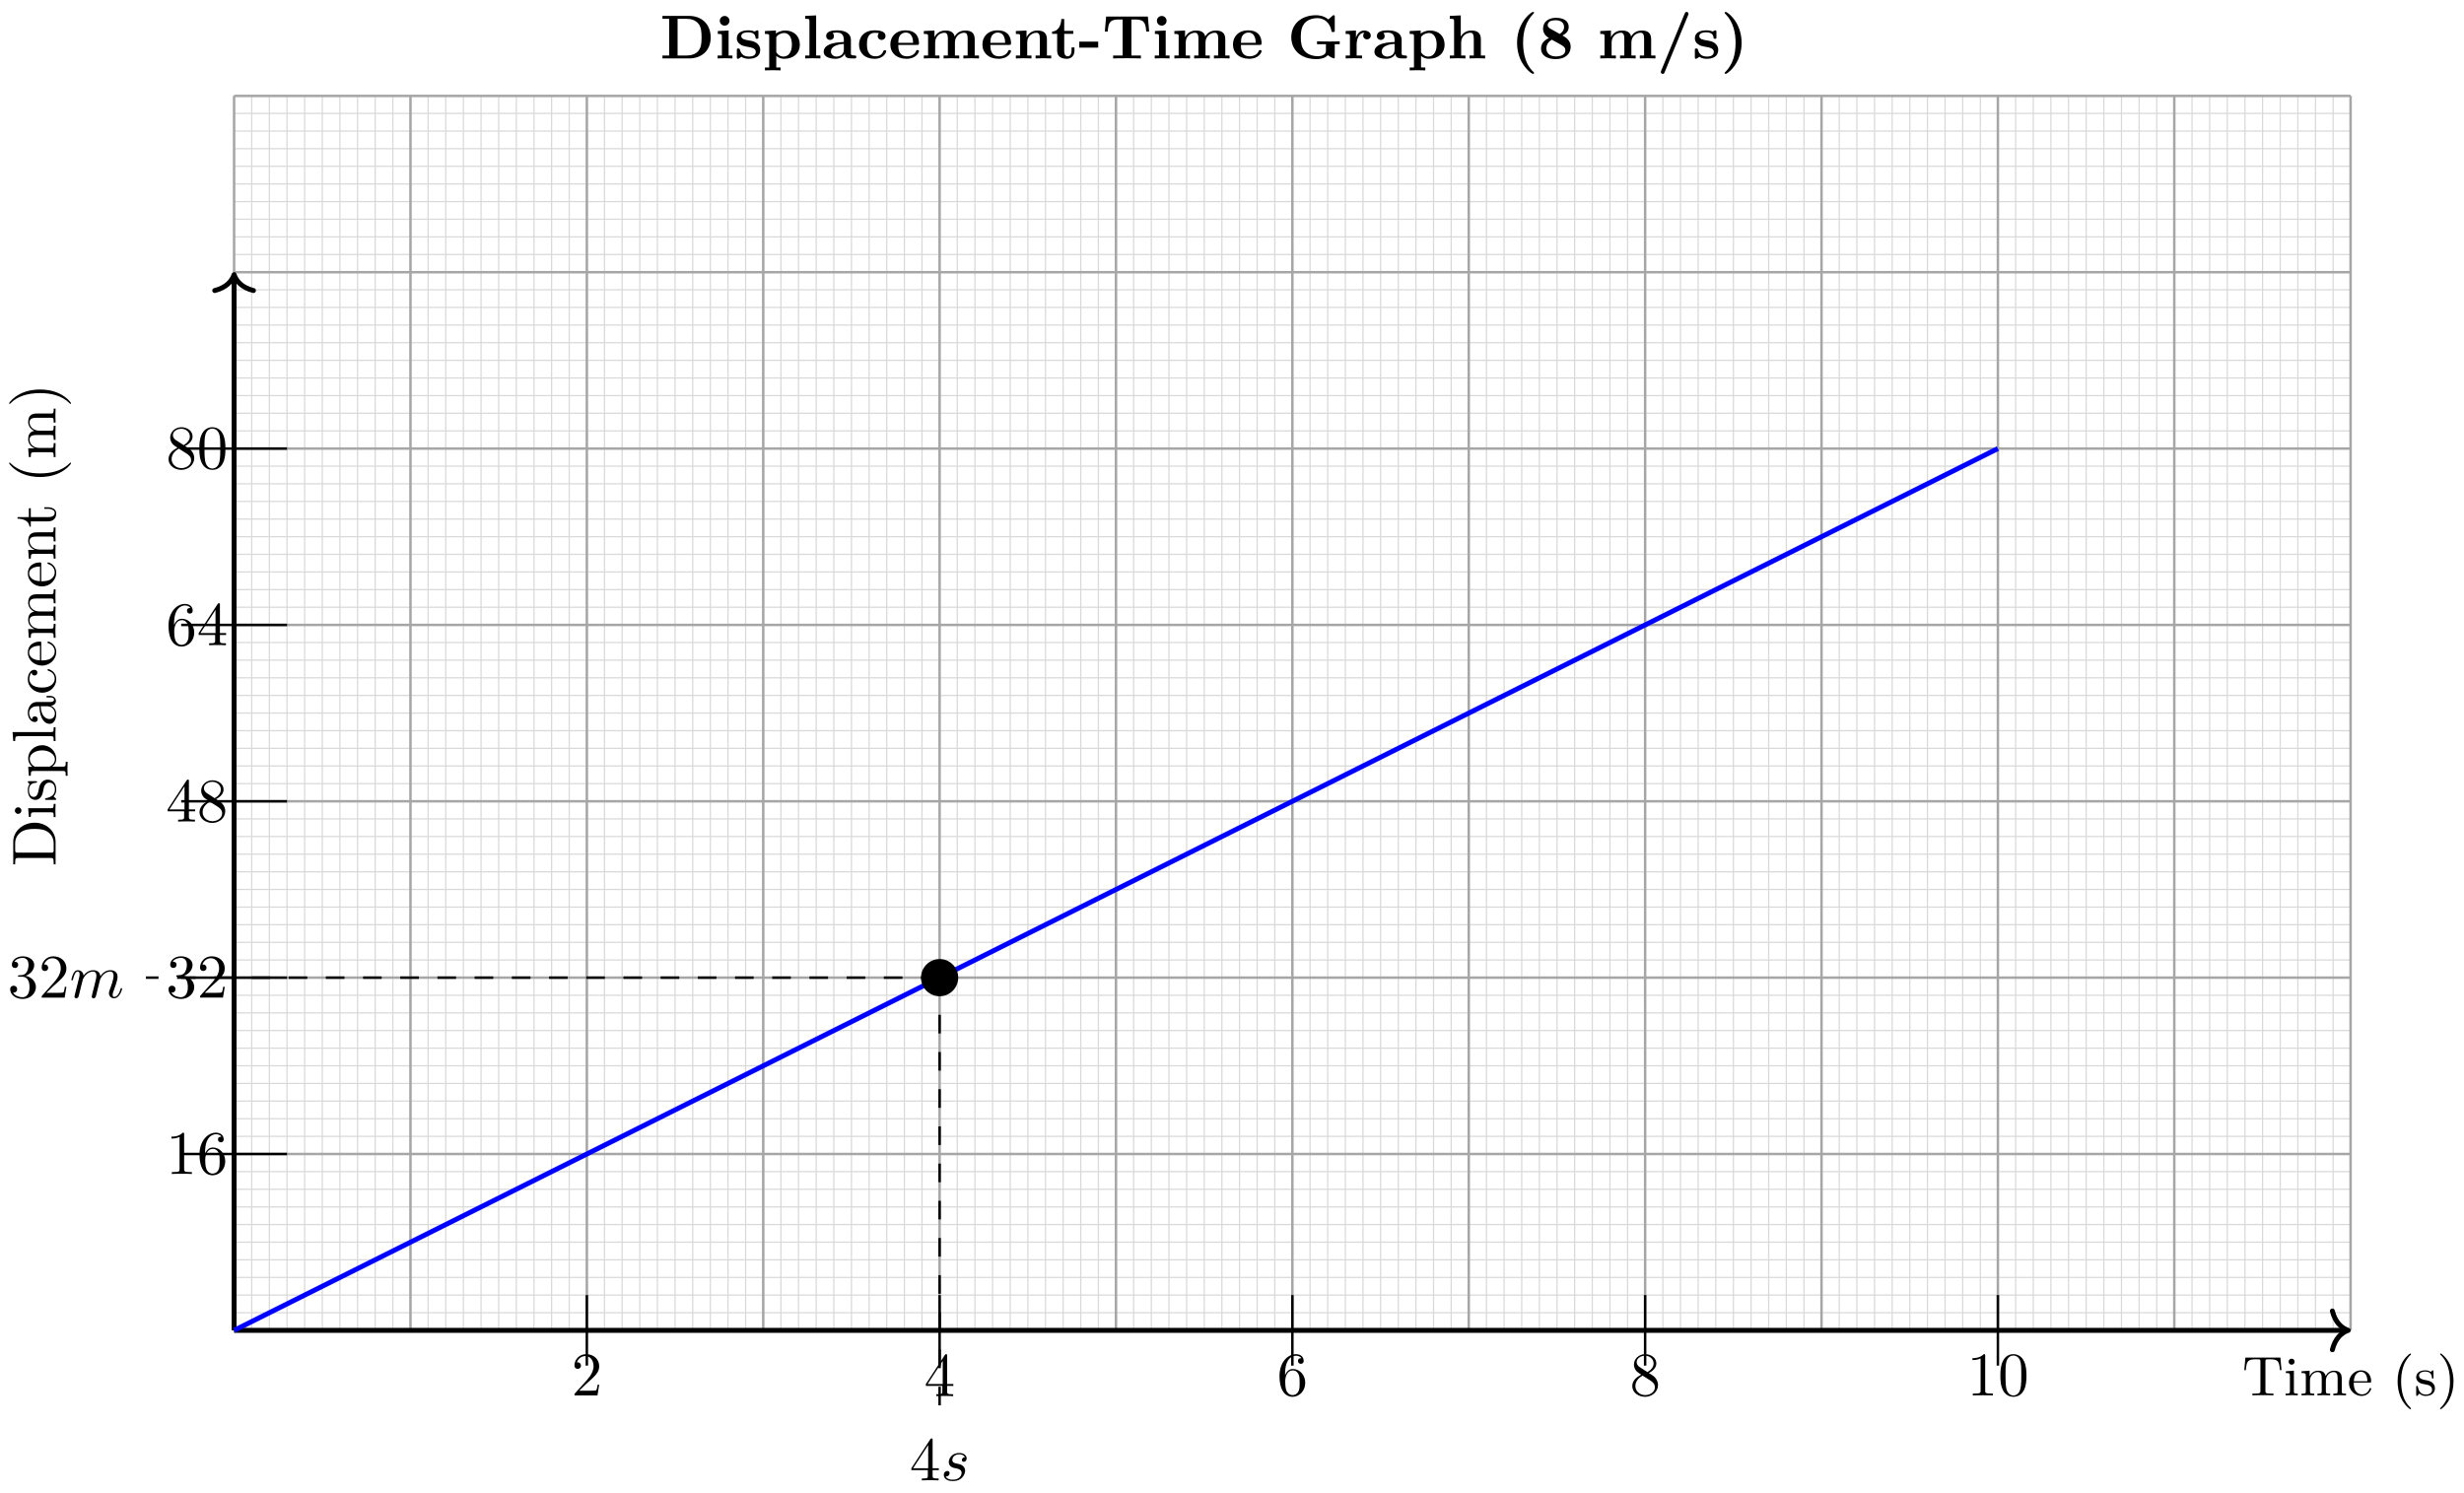 <svg xmlns="http://www.w3.org/2000/svg" xmlns:xlink="http://www.w3.org/1999/xlink" xmlns:inkscape="http://www.inkscape.org/namespaces/inkscape" version="1.1" width="396" height="240" viewBox="0 0 396 240">
<defs>
<path id="font_1_104" d="M.704 .452 .684 .677H.057L.037 .452H.065C.079 .617 .099 .646 .249 .646 .268 .646 .297 .646 .307 .644 .325 .64 .326 .63 .326 .605V.08C.326 .046 .326 .031 .221 .031H.182V0C.218 .003 .328 .003 .371 .003 .414 .003 .524 .003 .56 0V.031H.521C.416 .031 .416 .046 .416 .08V.605C.416 .631 .417 .64 .437 .644 .447 .646 .474 .646 .492 .646 .642 .646 .662 .617 .676 .452H.704Z"/>
<path id="font_1_66" d="M.253 0V.031C.188 .031 .184 .036 .184 .075V.442L.04 .431V.4C.104 .4 .113 .394 .113 .345V.077C.113 .031 .102 .031 .036 .031V0C.081 .002 .102 .003 .146 .003 .162 .003 .204 .003 .253 0M.197 .603C.197 .633 .173 .657 .143 .657 .113 .657 .089 .633 .089 .603 .089 .573 .113 .549 .143 .549 .173 .549 .197 .573 .197 .603Z"/>
<path id="font_1_75" d="M.833 0V.031C.782 .031 .757 .031 .756 .062V.254C.756 .341 .756 .369 .723 .406 .702 .43 .662 .442 .616 .442 .544 .442 .495 .4 .467 .347 .455 .406 .415 .442 .331 .442 .251 .442 .202 .39 .181 .344H.18V.442L.035 .431V.4C.103 .4 .112 .393 .112 .344V.077C.112 .031 .101 .031 .035 .031V0C.082 .002 .101 .003 .149 .003 .197 .003 .21 .002 .263 0V.031C.197 .031 .186 .031 .186 .077V.259C.186 .367 .264 .417 .324 .417 .379 .417 .397 .378 .397 .308V.077C.397 .031 .386 .031 .32 .031V0C.367 .002 .386 .003 .434 .003 .482 .003 .495 .002 .548 0V.031C.482 .031 .471 .031 .471 .077V.259C.471 .367 .549 .417 .609 .417 .664 .417 .682 .378 .682 .308V.077C.682 .031 .671 .031 .605 .031V0C.652 .002 .671 .003 .719 .003 .767 .003 .78 .002 .833 0Z"/>
<path id="font_1_50" d="M.427 .119C.427 .126 .422 .132 .413 .132 .403 .132 .4 .125 .399 .121 .365 .019 .276 .017 .261 .017 .213 .017 .172 .044 .149 .078 .116 .127 .115 .187 .115 .229H.4C.422 .229 .427 .229 .427 .25 .427 .353 .371 .448 .243 .448 .123 .448 .029 .344 .029 .22 .029 .089 .134-.011 .256-.011 .378-.011 .427 .096 .427 .119M.359 .253H.116C.125 .407 .215 .423 .243 .423 .298 .423 .358 .381 .359 .253Z"/>
<path id="font_1_85" d="M.341-.238C.341-.233 .338-.23 .332-.223 .203-.105 .164 .075 .164 .25 .164 .405 .194 .593 .335 .727 .339 .731 .341 .734 .341 .739 .341 .746 .336 .75 .329 .75 .317 .75 .227 .678 .173 .569 .125 .473 .101 .37 .101 .251 .101 .179 .11 .065 .165-.053 .224-.176 .317-.249 .329-.249 .336-.249 .341-.245 .341-.238Z"/>
<path id="font_1_98" d="M.37 .128C.37 .173 .35 .2 .328 .223 .294 .256 .258 .263 .184 .277 .158 .282 .085 .295 .085 .352 .085 .384 .108 .426 .199 .426 .307 .426 .314 .343 .316 .318 .317 .306 .317 .3 .33 .3 .344 .3 .344 .307 .344 .326V.422C.344 .439 .344 .448 .332 .448 .327 .448 .325 .448 .312 .436 .31 .434 .301 .425 .295 .42 .264 .442 .233 .448 .199 .448 .067 .448 .034 .375 .034 .324 .034 .292 .048 .266 .071 .244 .105 .213 .143 .206 .194 .197 .245 .187 .262 .184 .284 .167 .294 .159 .319 .14 .319 .102 .319 .014 .218 .014 .204 .014 .102 .014 .076 .099 .064 .153 .061 .163 .06 .169 .048 .169 .034 .169 .034 .161 .034 .143V.015C.034-.002 .034-.011 .046-.011 .052-.011 .053-.01 .071 .009 .075 .015 .086 .028 .091 .033 .133-.008 .179-.011 .204-.011 .327-.011 .37 .061 .37 .128Z"/>
<path id="font_1_86" d="M.298 .251C.298 .333 .286 .443 .234 .554 .175 .677 .082 .75 .07 .75 .06 .75 .058 .742 .058 .739 .058 .734 .06 .731 .067 .724 .125 .672 .235 .536 .235 .251 .235 .108 .209-.091 .064-.226 .062-.229 .058-.233 .058-.238 .058-.241 .06-.249 .07-.249 .082-.249 .172-.177 .226-.068 .274 .028 .298 .131 .298 .251Z"/>
<path id="font_2_107" d="M.449 .174H.424C.419 .144 .412 .1 .402 .085 .395 .077 .329 .077 .307 .077H.127L.233 .18C.389 .318 .449 .372 .449 .472 .449 .586 .359 .666 .237 .666 .124 .666 .05 .574 .05 .485 .05 .429 .1 .429 .103 .429 .12 .429 .155 .441 .155 .482 .155 .508 .137 .534 .102 .534 .094 .534 .092 .534 .089 .533 .112 .598 .166 .635 .224 .635 .315 .635 .358 .554 .358 .472 .358 .392 .308 .313 .253 .251L.061 .037C.05 .026 .05 .024 .05 0H.421L.449 .174Z"/>
<path id="font_2_57" d="M.471 .165V.196H.371V.651C.371 .671 .371 .677 .355 .677 .346 .677 .343 .677 .335 .665L.028 .196V.165H.294V.078C.294 .042 .292 .031 .218 .031H.197V0C.238 .003 .29 .003 .332 .003 .374 .003 .427 .003 .468 0V.031H.447C.373 .031 .371 .042 .371 .078V.165H.471M.3 .196H.056L.3 .569V.196Z"/>
<path id="font_2_101" d="M.457 .204C.457 .331 .368 .427 .257 .427 .189 .427 .152 .376 .132 .328V.352C.132 .605 .256 .641 .307 .641 .331 .641 .373 .635 .395 .601 .38 .601 .34 .601 .34 .556 .34 .525 .364 .51 .386 .51 .402 .51 .432 .519 .432 .558 .432 .618 .388 .666 .305 .666 .177 .666 .042 .537 .042 .316 .042 .049 .158-.022 .251-.022 .362-.022 .457 .072 .457 .204M.367 .205C.367 .157 .367 .107 .35 .071 .32 .011 .274 .006 .251 .006 .188 .006 .158 .066 .152 .081 .134 .128 .134 .208 .134 .226 .134 .304 .166 .404 .256 .404 .272 .404 .318 .404 .349 .342 .367 .305 .367 .254 .367 .205Z"/>
<path id="font_2_51" d="M.457 .168C.457 .204 .446 .249 .408 .291 .389 .312 .373 .322 .309 .362 .381 .399 .43 .451 .43 .517 .43 .609 .341 .666 .25 .666 .15 .666 .069 .592 .069 .499 .069 .481 .071 .436 .113 .389 .124 .377 .161 .352 .186 .335 .128 .306 .042 .25 .042 .151 .042 .045 .144-.022 .249-.022 .362-.022 .457 .061 .457 .168M.386 .517C.386 .46 .347 .412 .287 .377L.163 .457C.117 .487 .113 .521 .113 .538 .113 .599 .178 .641 .249 .641 .322 .641 .386 .589 .386 .517M.407 .132C.407 .058 .332 .006 .25 .006 .164 .006 .092 .068 .092 .151 .092 .209 .124 .273 .209 .32L.332 .242C.36 .223 .407 .193 .407 .132Z"/>
<path id="font_2_82" d="M.419 0V.031H.387C.297 .031 .294 .042 .294 .079V.64C.294 .664 .294 .666 .271 .666 .209 .602 .121 .602 .089 .602V.571C.109 .571 .168 .571 .22 .597V.079C.22 .043 .217 .031 .127 .031H.095V0C.13 .003 .217 .003 .257 .003 .297 .003 .384 .003 .419 0Z"/>
<path id="font_2_121" d="M.46 .32C.46 .4 .455 .48 .42 .554 .374 .65 .292 .666 .25 .666 .19 .666 .117 .64 .076 .547 .044 .478 .039 .4 .039 .32 .039 .245 .043 .155 .084 .079 .127-.002 .2-.022 .249-.022 .303-.022 .379-.001 .423 .094 .455 .163 .46 .241 .46 .32M.377 .332C.377 .257 .377 .189 .366 .125 .351 .03 .294-0 .249-0 .21-0 .151 .025 .133 .121 .122 .181 .122 .273 .122 .332 .122 .396 .122 .462 .13 .516 .149 .635 .224 .644 .249 .644 .282 .644 .348 .626 .367 .527 .377 .471 .377 .395 .377 .332Z"/>
<path id="font_2_106" d="M.457 .17C.457 .253 .394 .331 .29 .352 .372 .379 .43 .449 .43 .528 .43 .61 .342 .666 .246 .666 .145 .666 .069 .606 .069 .53 .069 .497 .091 .478 .12 .478 .151 .478 .171 .5 .171 .529 .171 .579 .124 .579 .109 .579 .14 .628 .206 .641 .242 .641 .283 .641 .338 .619 .338 .529 .338 .517 .336 .459 .31 .415 .28 .367 .246 .364 .221 .363 .213 .362 .189 .36 .182 .36 .174 .359 .167 .358 .167 .348 .167 .337 .174 .337 .191 .337H.235C.317 .337 .354 .269 .354 .17 .354 .034 .285 .006 .241 .006 .198 .006 .123 .022 .088 .081 .123 .076 .154 .098 .154 .136 .154 .172 .127 .192 .098 .192 .074 .192 .042 .178 .042 .134 .042 .043 .135-.022 .244-.022 .366-.022 .457 .068 .457 .17Z"/>
<path id="font_2_46" d="M.707 .336C.707 .526 .572 .683 .401 .683H.035V.652H.059C.136 .652 .138 .641 .138 .605V.078C.138 .042 .136 .031 .059 .031H.035V0H.401C.569 0 .707 .148 .707 .336M.607 .336C.607 .225 .588 .165 .552 .116 .532 .089 .475 .031 .374 .031H.273C.226 .031 .224 .038 .224 .071V.612C.224 .645 .226 .652 .273 .652H.373C.435 .652 .504 .63 .555 .559 .598 .5 .607 .414 .607 .336Z"/>
<path id="font_2_66" d="M.247 0V.031C.181 .031 .177 .036 .177 .075V.442L.037 .431V.4C.102 .4 .111 .394 .111 .345V.076C.111 .031 .1 .031 .033 .031V0L.143 .003C.178 .003 .213 .001 .247 0M.192 .604C.192 .631 .169 .657 .139 .657 .105 .657 .085 .629 .085 .604 .085 .577 .108 .551 .138 .551 .172 .551 .192 .579 .192 .604Z"/>
<path id="font_2_98" d="M.36 .128C.36 .181 .33 .211 .318 .223 .285 .255 .246 .263 .204 .271 .148 .282 .081 .295 .081 .353 .081 .388 .107 .429 .193 .429 .303 .429 .308 .339 .31 .308 .311 .299 .322 .299 .322 .299 .335 .299 .335 .304 .335 .323V.424C.335 .441 .335 .448 .324 .448 .319 .448 .317 .448 .304 .436 .301 .432 .291 .423 .287 .42 .249 .448 .208 .448 .193 .448 .071 .448 .033 .381 .033 .325 .033 .29 .049 .262 .076 .24 .108 .214 .136 .208 .208 .194 .23 .19 .312 .174 .312 .102 .312 .051 .277 .011 .199 .011 .115 .011 .079 .068 .06 .153 .057 .166 .056 .17 .046 .17 .033 .17 .033 .163 .033 .145V.013C.033-.004 .033-.011 .044-.011 .049-.011 .05-.01 .069 .009 .071 .011 .071 .013 .089 .032 .133-.01 .178-.011 .199-.011 .314-.011 .36 .056 .36 .128V.128Z"/>
<path id="font_2_84" d="M.521 .216C.521 .343 .424 .442 .312 .442 .234 .442 .192 .398 .172 .376V.442L.028 .431V.4C.099 .4 .106 .394 .106 .35V-.118C.106-.163 .095-.163 .028-.163V-.194L.14-.191 .253-.194V-.163C.186-.163 .175-.163 .175-.118V.05 .059C.18 .043 .222-.011 .298-.011 .417-.011 .521 .087 .521 .216V.216M.438 .216C.438 .095 .368 .011 .294 .011 .254 .011 .216 .031 .189 .072 .175 .093 .175 .094 .175 .114V.337C.204 .388 .253 .417 .304 .417 .377 .417 .438 .329 .438 .216V.216Z"/>
<path id="font_2_72" d="M.255 0V.031C.188 .031 .177 .031 .177 .076V.694L.033 .683V.652C.103 .652 .111 .645 .111 .596V.076C.111 .031 .1 .031 .033 .031V0L.144 .003 .255 0Z"/>
<path id="font_2_28" d="M.483 .089V.145H.458V.089C.458 .031 .433 .025 .422 .025 .389 .025 .385 .07 .385 .075V.275C.385 .317 .385 .356 .349 .393 .31 .432 .26 .448 .212 .448 .13 .448 .061 .401 .061 .335 .061 .305 .081 .288 .107 .288 .135 .288 .153 .308 .153 .334 .153 .346 .148 .379 .102 .38 .129 .415 .178 .426 .21 .426 .259 .426 .316 .387 .316 .298V.261C.265 .258 .195 .255 .132 .225 .057 .191 .032 .139 .032 .095 .032 .014 .129-.011 .192-.011 .258-.011 .304 .029 .323 .076 .327 .036 .354-.006 .401-.006 .422-.006 .483 .008 .483 .089M.316 .14C.316 .045 .244 .011 .199 .011 .15 .011 .109 .046 .109 .096 .109 .151 .151 .234 .316 .24V.14Z"/>
<path id="font_2_43" d="M.415 .119C.415 .129 .405 .129 .402 .129 .393 .129 .391 .125 .389 .119 .36 .026 .295 .014 .258 .014 .205 .014 .117 .057 .117 .218 .117 .381 .199 .423 .252 .423 .261 .423 .324 .422 .359 .386 .318 .383 .312 .353 .312 .34 .312 .314 .33 .294 .358 .294 .384 .294 .404 .311 .404 .341 .404 .409 .328 .448 .251 .448 .126 .448 .034 .34 .034 .216 .034 .088 .133-.011 .249-.011 .383-.011 .415 .109 .415 .119Z"/>
<path id="font_2_50" d="M.415 .119C.415 .129 .407 .131 .402 .131 .393 .131 .391 .125 .389 .117 .354 .014 .264 .014 .254 .014 .204 .014 .164 .044 .141 .081 .111 .129 .111 .195 .111 .231H.39C.412 .231 .415 .231 .415 .252 .415 .351 .361 .448 .236 .448 .12 .448 .028 .345 .028 .22 .028 .086 .133-.011 .248-.011 .37-.011 .415 .1 .415 .119M.349 .252H.112C.118 .401 .202 .426 .236 .426 .339 .426 .349 .291 .349 .252Z"/>
<path id="font_2_75" d="M.813 0V.031C.761 .031 .736 .031 .735 .061V.252C.735 .338 .735 .369 .704 .405 .69 .422 .657 .442 .599 .442 .515 .442 .471 .382 .454 .344 .44 .431 .366 .442 .321 .442 .248 .442 .201 .399 .173 .337V.442L.032 .431V.4C.102 .4 .11 .393 .11 .344V.076C.11 .031 .099 .031 .032 .031V0L.145 .003 .257 0V.031C.19 .031 .179 .031 .179 .076V.26C.179 .364 .25 .42 .314 .42 .377 .42 .388 .366 .388 .309V.076C.388 .031 .377 .031 .31 .031V0L.423 .003 .535 0V.031C.468 .031 .457 .031 .457 .076V.26C.457 .364 .528 .42 .592 .42 .655 .42 .666 .366 .666 .309V.076C.666 .031 .655 .031 .588 .031V0L.701 .003 .813 0Z"/>
<path id="font_2_77" d="M.535 0V.031C.483 .031 .458 .031 .457 .061V.252C.457 .338 .457 .369 .426 .405 .412 .422 .379 .442 .321 .442 .248 .442 .201 .399 .173 .337V.442L.032 .431V.4C.102 .4 .11 .393 .11 .344V.076C.11 .031 .099 .031 .032 .031V0L.145 .003 .257 0V.031C.19 .031 .179 .031 .179 .076V.26C.179 .364 .25 .42 .314 .42 .377 .42 .388 .366 .388 .309V.076C.388 .031 .377 .031 .31 .031V0L.423 .003 .535 0Z"/>
<path id="font_2_105" d="M.332 .124V.181H.307V.126C.307 .052 .277 .014 .24 .014 .173 .014 .173 .105 .173 .122V.4H.316V.431H.173V.614H.148C.147 .532 .117 .426 .019 .422V.4H.104V.124C.104 .001 .197-.011 .233-.011 .304-.011 .332 .06 .332 .124V.124Z"/>
<path id="font_2_85" d="M.331-.24C.331-.237 .331-.235 .314-.218 .189-.092 .157 .097 .157 .25 .157 .424 .195 .598 .318 .723 .331 .735 .331 .737 .331 .74 .331 .747 .327 .75 .321 .75 .311 .75 .221 .682 .162 .555 .111 .445 .099 .334 .099 .25 .099 .172 .11 .051 .165-.062 .225-.185 .311-.25 .321-.25 .327-.25 .331-.247 .331-.24Z"/>
<path id="font_2_86" d="M.289 .25C.289 .328 .278 .449 .223 .562 .163 .685 .077 .75 .067 .75 .061 .75 .057 .746 .057 .74 .057 .737 .057 .735 .076 .717 .174 .618 .231 .459 .231 .25 .231 .079 .194-.097 .07-.223 .057-.235 .057-.237 .057-.24 .057-.246 .061-.25 .067-.25 .077-.25 .167-.182 .226-.055 .277 .055 .289 .166 .289 .25Z"/>
<path id="font_3_46" d="M.817 .337C.817 .557 .667 .686 .469 .686H.039V.639H.147V.047H.039V0H.47C.667 0 .817 .123 .817 .337M.67 .338C.67 .229 .658 .176 .626 .131 .578 .063 .49 .047 .429 .047H.283V.639H.429C.495 .639 .578 .62 .627 .55 .662 .499 .67 .431 .67 .338Z"/>
<path id="font_3_66" d="M.286 0V.047H.224V.45L.05 .442V.395C.109 .395 .116 .395 .116 .356V.047H.047V0L.169 .003 .286 0M.238 .607C.238 .65 .203 .685 .16 .685 .117 .685 .082 .65 .082 .607 .082 .564 .117 .529 .16 .529 .203 .529 .238 .564 .238 .607Z"/>
<path id="font_3_98" d="M.415 .14C.415 .183 .395 .218 .36 .246 .321 .275 .289 .281 .211 .294 .174 .301 .109 .312 .109 .359 .109 .421 .202 .421 .221 .421 .296 .421 .334 .392 .339 .337 .34 .322 .341 .317 .362 .317 .386 .317 .386 .322 .386 .345V.425C.386 .444 .386 .453 .368 .453 .364 .453 .362 .453 .323 .434 .297 .447 .262 .453 .222 .453 .192 .453 .038 .453 .038 .322 .038 .282 .058 .255 .078 .238 .118 .203 .156 .197 .233 .183 .269 .177 .344 .164 .344 .105 .344 .03 .252 .03 .23 .03 .124 .03 .098 .103 .086 .146 .081 .16 .076 .16 .062 .16 .038 .16 .038 .154 .038 .131V.022C.038 .003 .038-.006 .056-.006 .063-.006 .065-.006 .086 .009L.112 .026C.158-.006 .21-.006 .23-.006 .261-.006 .415-.006 .415 .14V.14Z"/>
<path id="font_3_84" d="M.6 .223C.6 .356 .509 .45 .365 .45 .29 .45 .237 .419 .214 .401V.45L.037 .442V.395C.099 .395 .106 .395 .106 .357V-.146H.037V-.193L.163-.19 .289-.193V-.146H.22V.039C.263 .004 .307-.006 .348-.006 .498-.006 .6 .084 .6 .223V.223M.472 .223C.472 .082 .402 .03 .337 .03 .323 .03 .276 .03 .231 .084 .22 .097 .22 .098 .22 .117V.329C.22 .348 .221 .349 .235 .363 .275 .404 .327 .41 .349 .41 .416 .41 .472 .349 .472 .223V.223Z"/>
<path id="font_3_72" d="M.293 0V.047H.224V.694L.047 .686V.639C.109 .639 .116 .639 .116 .6V.047H.047V0L.17 .003 .293 0Z"/>
<path id="font_3_28" d="M.553 .024C.553 .047 .54 .047 .527 .047 .466 .048 .466 .061 .466 .084V.299C.466 .388 .395 .453 .246 .453 .189 .453 .067 .449 .067 .361 .067 .317 .102 .298 .129 .298 .16 .298 .192 .319 .192 .361 .192 .391 .173 .408 .17 .41 .198 .416 .23 .417 .242 .417 .317 .417 .352 .375 .352 .299V.265C.281 .262 .027 .253 .027 .108 .027 .012 .151-.006 .22-.006 .3-.006 .347 .035 .369 .077 .369 .046 .369 0 .473 0H.521C.541 0 .553 0 .553 .024M.352 .139C.352 .043 .26 .03 .235 .03 .184 .03 .144 .065 .144 .109 .144 .217 .302 .231 .352 .234V.139Z"/>
<path id="font_3_43" d="M.478 .117C.478 .131 .464 .131 .454 .131 .436 .131 .435 .129 .43 .116 .404 .053 .356 .034 .305 .034 .166 .034 .166 .181 .166 .227 .166 .283 .166 .413 .295 .413 .33 .413 .347 .41 .36 .407 .342 .391 .34 .37 .34 .361 .34 .317 .375 .298 .402 .298 .433 .298 .465 .319 .465 .361 .465 .447 .349 .453 .291 .453 .112 .453 .038 .338 .038 .222 .038 .089 .132-.006 .286-.006 .448-.006 .478 .11 .478 .117Z"/>
<path id="font_3_50" d="M.494 .117C.494 .135 .475 .135 .47 .135 .453 .135 .451 .13 .445 .114 .424 .066 .367 .034 .302 .034 .161 .034 .16 .167 .16 .218H.462C.484 .218 .494 .218 .494 .245 .494 .276 .488 .349 .438 .399 .401 .435 .348 .453 .279 .453 .119 .453 .032 .35 .032 .225 .032 .091 .132-.006 .293-.006 .451-.006 .494 .1 .494 .117M.399 .251H.16C.162 .29 .163 .332 .184 .365 .21 .405 .25 .417 .279 .417 .396 .417 .398 .286 .399 .251Z"/>
<path id="font_3_75" d="M.935 0V.047H.866V.306C.866 .409 .815 .45 .712 .45 .621 .45 .569 .4 .543 .354 .523 .447 .431 .45 .393 .45 .306 .45 .249 .405 .217 .342V.45L.045 .442V.395C.107 .395 .114 .395 .114 .356V.047H.045V0L.171 .003 .297 0V.047H.228V.256C.228 .365 .315 .414 .377 .414 .411 .414 .433 .394 .433 .317V.047H.364V0L.49 .003 .616 0V.047H.547V.256C.547 .365 .634 .414 .696 .414 .73 .414 .752 .394 .752 .317V.047H.683V0L.809 .003 .935 0Z"/>
<path id="font_3_77" d="M.615 0V.047H.546V.306C.546 .411 .492 .45 .392 .45 .296 .45 .243 .393 .217 .342V.45L.045 .442V.395C.107 .395 .114 .395 .114 .356V.047H.045V0L.171 .003 .297 0V.047H.228V.256C.228 .365 .314 .414 .377 .414 .411 .414 .432 .393 .432 .317V.047H.363V0L.489 .003 .615 0Z"/>
<path id="font_3_105" d="M.382 .124V.177H.335V.126C.335 .058 .303 .034 .275 .034 .217 .034 .217 .098 .217 .121V.397H.363V.444H.217V.636H.17C.169 .536 .12 .436 .021 .433V.397H.103V.123C.103 .016 .19-.006 .261-.006 .337-.006 .382 .051 .382 .124Z"/>
<path id="font_3_64" d="M.318 .174V.271H.013V.174H.318Z"/>
<path id="font_3_104" d="M.757 .434 .736 .675H.063L.042 .434H.089C.098 .547 .108 .628 .252 .628H.329V.047H.176V0C.23 .003 .341 .003 .4 .003 .459 .003 .57 .003 .624 0V.047H.471V.628H.547C.69 .628 .7 .548 .71 .434H.757Z"/>
<path id="font_3_58" d="M.845 .229V.276C.81 .273 .723 .273 .684 .273 .626 .273 .533 .273 .479 .276V.229H.623V.128C.623 .109 .623 .08 .584 .057 .558 .042 .526 .036 .494 .036 .408 .036 .322 .065 .273 .127 .23 .182 .217 .253 .217 .344 .217 .456 .237 .514 .274 .563 .314 .613 .391 .65 .487 .65 .594 .65 .689 .574 .711 .447 .714 .428 .715 .426 .738 .426 .764 .426 .765 .428 .765 .454V.669C.765 .688 .765 .697 .747 .697 .738 .697 .736 .695 .728 .688L.662 .629C.589 .687 .517 .697 .465 .697 .219 .697 .064 .55 .064 .343 .064 .144 .209-.011 .467-.011 .5-.011 .603-.009 .653 .053 .684 .026 .744 0 .751 0 .765 0 .765 .013 .765 .028V.229H.845Z"/>
<path id="font_3_96" d="M.442 .368C.442 .421 .388 .45 .336 .45 .266 .45 .226 .4 .203 .337V.45L.037 .442V.395C.099 .395 .106 .395 .106 .356V.047H.037V0L.163 .003C.201 .003 .265 .003 .301 0V.047H.214V.222C.214 .292 .239 .414 .339 .414 .339 .414 .32 .397 .32 .368 .32 .327 .352 .307 .381 .307 .41 .307 .442 .328 .442 .368V.368Z"/>
<path id="font_3_63" d="M.615 0V.047H.546V.306C.546 .411 .492 .45 .392 .45 .296 .45 .245 .392 .223 .354H.222V.694L.045 .686V.639C.107 .639 .114 .639 .114 .6V.047H.045V0L.171 .003 .297 0V.047H.228V.256C.228 .365 .314 .414 .377 .414 .411 .414 .432 .393 .432 .317V.047H.363V0L.489 .003 .615 0Z"/>
<path id="font_3_85" d="M.382-.235C.382-.23 .379-.225 .379-.225 .35-.198 .285-.137 .243-.009 .217 .07 .205 .162 .205 .25 .205 .447 .256 .604 .366 .715 .381 .73 .382 .731 .382 .736 .382 .747 .372 .75 .364 .75 .347 .75 .305 .713 .287 .696 .131 .541 .108 .357 .108 .251 .108 .126 .141 .016 .188-.067 .254-.182 .345-.249 .364-.249 .372-.249 .382-.246 .382-.235Z"/>
<path id="font_3_51" d="M.526 .188C.526 .295 .442 .342 .393 .37 .463 .406 .494 .45 .494 .508 .494 .61 .403 .655 .289 .655 .15 .655 .08 .576 .08 .48 .08 .436 .098 .373 .176 .329 .092 .292 .048 .235 .048 .161 .048 .04 .156-.011 .285-.011 .445-.011 .526 .077 .526 .188M.419 .507C.419 .458 .393 .424 .349 .395L.199 .479C.183 .488 .155 .505 .155 .539 .155 .609 .245 .616 .285 .616 .369 .616 .419 .575 .419 .507M.44 .132C.44 .048 .346 .032 .289 .032 .191 .032 .134 .083 .134 .161 .134 .239 .187 .282 .222 .302L.359 .226C.403 .201 .44 .18 .44 .132Z"/>
<path id="font_3_102" d="M.51 .719C.51 .739 .494 .75 .48 .75 .459 .75 .454 .736 .448 .722L.069-.2C.064-.212 .064-.219 .064-.219 .064-.239 .08-.25 .094-.25 .115-.25 .12-.237 .126-.222L.505 .7C.51 .712 .51 .719 .51 .719Z"/>
<path id="font_3_86" d="M.338 .25C.338 .375 .305 .485 .258 .568 .192 .683 .101 .75 .082 .75 .074 .75 .064 .747 .064 .736 .064 .731 .064 .729 .081 .713 .207 .585 .241 .408 .241 .251 .241 .054 .19-.103 .08-.214 .065-.229 .064-.23 .064-.235 .064-.246 .074-.249 .082-.249 .099-.249 .141-.212 .159-.195 .315-.04 .338 .144 .338 .25Z"/>
<path id="font_4_3" d="M.294 .165V.078C.294 .042 .292 .031 .218 .031H.197V0C.238 .003 .29 .003 .332 .003 .374 .003 .427 .003 .468 0V.031H.447C.373 .031 .371 .042 .371 .078V.165H.471V.196H.371V.651C.371 .671 .371 .677 .355 .677 .346 .677 .343 .677 .335 .665L.028 .196V.165H.294M.3 .196H.056L.3 .569V.196Z"/>
<path id="font_5_2" d="M.391 .374C.363 .373 .343 .351 .343 .329 .343 .315 .352 .3 .374 .3 .396 .3 .42 .317 .42 .356 .42 .401 .377 .442 .301 .442 .169 .442 .132 .34 .132 .296 .132 .218 .206 .203 .235 .197 .287 .187 .339 .176 .339 .121 .339 .095 .316 .011 .196 .011 .182 .011 .105 .011 .082 .064 .12 .059 .145 .089 .145 .117 .145 .14 .129 .152 .108 .152 .082 .152 .052 .131 .052 .086 .052 .029 .109-.011 .195-.011 .357-.011 .396 .11 .396 .155 .396 .191 .377 .216 .365 .228 .338 .256 .309 .261 .265 .27 .229 .278 .189 .285 .189 .33 .189 .359 .213 .42 .301 .42 .326 .42 .376 .413 .391 .374Z"/>
<path id="font_4_2" d="M.29 .352C.372 .379 .43 .449 .43 .528 .43 .61 .342 .666 .246 .666 .145 .666 .069 .606 .069 .53 .069 .497 .091 .478 .12 .478 .151 .478 .171 .5 .171 .529 .171 .579 .124 .579 .109 .579 .14 .628 .206 .641 .242 .641 .283 .641 .338 .619 .338 .529 .338 .517 .336 .459 .31 .415 .28 .367 .246 .364 .221 .363 .213 .362 .189 .36 .182 .36 .174 .359 .167 .358 .167 .348 .167 .337 .174 .337 .191 .337H.235C.317 .337 .354 .269 .354 .17 .354 .034 .285 .006 .241 .006 .198 .006 .123 .022 .088 .081 .123 .076 .154 .098 .154 .136 .154 .172 .127 .192 .098 .192 .074 .192 .042 .178 .042 .134 .042 .043 .135-.022 .244-.022 .366-.022 .457 .068 .457 .17 .457 .253 .394 .331 .29 .352Z"/>
<path id="font_4_1" d="M.127 .077 .233 .18C.389 .318 .449 .372 .449 .472 .449 .586 .359 .666 .237 .666 .124 .666 .05 .574 .05 .485 .05 .429 .1 .429 .103 .429 .12 .429 .155 .441 .155 .482 .155 .508 .137 .534 .102 .534 .094 .534 .092 .534 .089 .533 .112 .598 .166 .635 .224 .635 .315 .635 .358 .554 .358 .472 .358 .392 .308 .313 .253 .251L.061 .037C.05 .026 .05 .024 .05 0H.421L.449 .174H.424C.419 .144 .412 .1 .402 .085 .395 .077 .329 .077 .307 .077H.127Z"/>
<path id="font_5_1" d="M.088 .059C.085 .044 .079 .021 .079 .016 .079-.002 .093-.011 .108-.011 .12-.011 .138-.003 .145 .017 .146 .019 .158 .066 .164 .091L.186 .181C.192 .203 .198 .225 .203 .248 .207 .265 .215 .294 .216 .298 .231 .329 .284 .42 .379 .42 .424 .42 .433 .383 .433 .35 .433 .325 .426 .297 .418 .267L.39 .151 .37 .075C.366 .055 .357 .021 .357 .016 .357-.002 .371-.011 .386-.011 .417-.011 .423 .014 .431 .046 .445 .102 .482 .248 .491 .287 .494 .3 .547 .42 .656 .42 .699 .42 .71 .386 .71 .35 .71 .293 .668 .179 .648 .126 .639 .102 .635 .091 .635 .071 .635 .024 .67-.011 .717-.011 .811-.011 .848 .135 .848 .143 .848 .153 .839 .153 .836 .153 .826 .153 .826 .15 .821 .135 .806 .082 .774 .011 .719 .011 .702 .011 .695 .021 .695 .044 .695 .069 .704 .093 .713 .115 .732 .167 .774 .278 .774 .335 .774 .4 .734 .442 .659 .442 .584 .442 .533 .398 .496 .345 .495 .358 .492 .392 .464 .416 .439 .437 .407 .442 .382 .442 .292 .442 .243 .378 .226 .355 .221 .412 .179 .442 .134 .442 .088 .442 .069 .403 .06 .385 .042 .35 .029 .291 .029 .288 .029 .278 .039 .278 .041 .278 .051 .278 .052 .279 .058 .301 .075 .372 .095 .42 .131 .42 .147 .42 .162 .412 .162 .374 .162 .353 .159 .342 .146 .29L.088 .059Z"/>
</defs>
<path transform="matrix(1,0,0,-1,37.622,213.834)" stroke-width=".199" stroke-linecap="butt" stroke-miterlimit="10" stroke-linejoin="miter" fill="none" stroke="#d9d9d9" d="M0 0H340.162M0 2.835H340.162M0 5.67H340.162M0 8.505H340.162M0 11.339H340.162M0 14.174H340.162M0 17.009H340.162M0 19.844H340.162M0 22.679H340.162M0 25.514H340.162M0 28.349H340.162M0 31.183H340.162M0 34.018H340.162M0 36.853H340.162M0 39.688H340.162M0 42.523H340.162M0 45.358H340.162M0 48.192H340.162M0 51.027H340.162M0 53.862H340.162M0 56.697H340.162M0 59.532H340.162M0 62.367H340.162M0 65.202H340.162M0 68.036H340.162M0 70.871H340.162M0 73.706H340.162M0 76.541H340.162M0 79.376H340.162M0 82.211H340.162M0 85.045H340.162M0 87.88H340.162M0 90.715H340.162M0 93.55H340.162M0 96.385H340.162M0 99.22H340.162M0 102.055H340.162M0 104.889H340.162M0 107.724H340.162M0 110.559H340.162M0 113.394H340.162M0 116.229H340.162M0 119.064H340.162M0 121.899H340.162M0 124.733H340.162M0 127.568H340.162M0 130.403H340.162M0 133.238H340.162M0 136.073H340.162M0 138.908H340.162M0 141.742H340.162M0 144.577H340.162M0 147.412H340.162M0 150.247H340.162M0 153.082H340.162M0 155.917H340.162M0 158.752H340.162M0 161.586H340.162M0 164.421H340.162M0 167.256H340.162M0 170.091H340.162M0 172.926H340.162M0 175.761H340.162M0 178.596H340.162M0 181.43H340.162M0 184.265H340.162M0 187.1H340.162M0 189.935H340.162M0 192.77H340.162M0 195.605H340.162M0 0V198.428M2.835 0V198.428M5.67 0V198.428M8.505 0V198.428M11.339 0V198.428M14.174 0V198.428M17.009 0V198.428M19.844 0V198.428M22.679 0V198.428M25.514 0V198.428M28.349 0V198.428M31.183 0V198.428M34.018 0V198.428M36.853 0V198.428M39.688 0V198.428M42.523 0V198.428M45.358 0V198.428M48.192 0V198.428M51.027 0V198.428M53.862 0V198.428M56.697 0V198.428M59.532 0V198.428M62.367 0V198.428M65.202 0V198.428M68.036 0V198.428M70.871 0V198.428M73.706 0V198.428M76.541 0V198.428M79.376 0V198.428M82.211 0V198.428M85.045 0V198.428M87.88 0V198.428M90.715 0V198.428M93.55 0V198.428M96.385 0V198.428M99.22 0V198.428M102.055 0V198.428M104.889 0V198.428M107.724 0V198.428M110.559 0V198.428M113.394 0V198.428M116.229 0V198.428M119.064 0V198.428M121.899 0V198.428M124.733 0V198.428M127.568 0V198.428M130.403 0V198.428M133.238 0V198.428M136.073 0V198.428M138.908 0V198.428M141.742 0V198.428M144.577 0V198.428M147.412 0V198.428M150.247 0V198.428M153.082 0V198.428M155.917 0V198.428M158.752 0V198.428M161.586 0V198.428M164.421 0V198.428M167.256 0V198.428M170.091 0V198.428M172.926 0V198.428M175.761 0V198.428M178.596 0V198.428M181.43 0V198.428M184.265 0V198.428M187.1 0V198.428M189.935 0V198.428M192.77 0V198.428M195.605 0V198.428M198.439 0V198.428M201.274 0V198.428M204.109 0V198.428M206.944 0V198.428M209.779 0V198.428M212.614 0V198.428M215.449 0V198.428M218.283 0V198.428M221.118 0V198.428M223.953 0V198.428M226.788 0V198.428M229.623 0V198.428M232.458 0V198.428M235.293 0V198.428M238.127 0V198.428M240.962 0V198.428M243.797 0V198.428M246.632 0V198.428M249.467 0V198.428M252.302 0V198.428M255.136 0V198.428M257.971 0V198.428M260.806 0V198.428M263.641 0V198.428M266.476 0V198.428M269.311 0V198.428M272.146 0V198.428M274.98 0V198.428M277.815 0V198.428M280.65 0V198.428M283.485 0V198.428M286.32 0V198.428M289.155 0V198.428M291.99 0V198.428M294.824 0V198.428M297.659 0V198.428M300.494 0V198.428M303.329 0V198.428M306.164 0V198.428M308.999 0V198.428M311.833 0V198.428M314.668 0V198.428M317.503 0V198.428M320.338 0V198.428M323.173 0V198.428M326.008 0V198.428M328.843 0V198.428M331.677 0V198.428M334.512 0V198.428M337.347 0V198.428M340.162 198.428"/>
<path transform="matrix(1,0,0,-1,37.622,213.834)" stroke-width=".399" stroke-linecap="butt" stroke-miterlimit="10" stroke-linejoin="miter" fill="none" stroke="#a6a6a6" d="M0 0H340.162M0 28.347H340.162M0 56.694H340.162M0 85.04H340.162M0 113.387H340.162M0 141.734H340.162M0 170.081H340.162M0 198.418H340.162M0 0V198.428M28.347 0V198.428M56.694 0V198.428M85.04 0V198.428M113.387 0V198.428M141.734 0V198.428M170.081 0V198.428M198.428 0V198.428M226.774 0V198.428M255.121 0V198.428M283.468 0V198.428M311.815 0V198.428M340.152 0V198.428M340.162 198.428"/>
<path transform="matrix(1,0,0,-1,37.622,213.834)" stroke-width=".797" stroke-linecap="butt" stroke-miterlimit="10" stroke-linejoin="miter" fill="none" stroke="#000000" d="M0 0H339.365"/>
<path transform="matrix(1,0,0,-1,377.395,213.834)" stroke-width=".797" stroke-linecap="round" stroke-linejoin="round" fill="none" stroke="#000000" d="M-2.55 3.111C-2.084 1.244-1.046 .363 0 0-1.046-.363-2.084-1.244-2.55-3.111"/>
<use data-text="T" xlink:href="#font_1_104" transform="matrix(8.967,0,0,-8.967,360.357,224.278)"/>
<use data-text="i" xlink:href="#font_1_66" transform="matrix(8.967,0,0,-8.967,367.011,224.278)"/>
<use data-text="m" xlink:href="#font_1_75" transform="matrix(8.967,0,0,-8.967,369.575,224.278)"/>
<use data-text="e" xlink:href="#font_1_50" transform="matrix(8.967,0,0,-8.967,377.251,224.278)"/>
<use data-text="(" xlink:href="#font_1_85" transform="matrix(8.967,0,0,-8.967,384.424,224.278)"/>
<use data-text="s" xlink:href="#font_1_98" transform="matrix(8.967,0,0,-8.967,388.011,224.278)"/>
<use data-text=")" xlink:href="#font_1_86" transform="matrix(8.967,0,0,-8.967,391.642,224.278)"/>
<path transform="matrix(1,0,0,-1,37.622,213.834)" stroke-width=".797" stroke-linecap="butt" stroke-miterlimit="10" stroke-linejoin="miter" fill="none" stroke="#000000" d="M0 0V169.284"/>
<path transform="matrix(0,-1,-1,-0,37.622,44.147)" stroke-width=".797" stroke-linecap="round" stroke-linejoin="round" fill="none" stroke="#000000" d="M-2.55 3.111C-2.084 1.244-1.046 .363 0 0-1.046-.363-2.084-1.244-2.55-3.111"/>
<path transform="matrix(1,0,0,-1,37.622,213.834)" stroke-width=".399" stroke-linecap="butt" stroke-miterlimit="10" stroke-linejoin="miter" fill="none" stroke="#000000" d="M56.694-5.669V5.669"/>
<use data-text="2" xlink:href="#font_2_107" transform="matrix(9.963,0,0,-9.963,91.826,224.297)"/>
<path transform="matrix(1,0,0,-1,37.622,213.834)" stroke-width=".399" stroke-linecap="butt" stroke-miterlimit="10" stroke-linejoin="miter" fill="none" stroke="#000000" d="M113.387-5.669V5.669"/>
<use data-text="4" xlink:href="#font_2_57" transform="matrix(9.963,0,0,-9.963,148.522,224.407)"/>
<path transform="matrix(1,0,0,-1,37.622,213.834)" stroke-width=".399" stroke-linecap="butt" stroke-miterlimit="10" stroke-linejoin="miter" fill="none" stroke="#000000" d="M170.081-5.669V5.669"/>
<use data-text="6" xlink:href="#font_2_101" transform="matrix(9.963,0,0,-9.963,205.217,224.297)"/>
<path transform="matrix(1,0,0,-1,37.622,213.834)" stroke-width=".399" stroke-linecap="butt" stroke-miterlimit="10" stroke-linejoin="miter" fill="none" stroke="#000000" d="M226.774-5.669V5.669"/>
<use data-text="8" xlink:href="#font_2_51" transform="matrix(9.963,0,0,-9.963,261.912,224.297)"/>
<path transform="matrix(1,0,0,-1,37.622,213.834)" stroke-width=".399" stroke-linecap="butt" stroke-miterlimit="10" stroke-linejoin="miter" fill="none" stroke="#000000" d="M283.468-5.669V5.669"/>
<use data-text="1" xlink:href="#font_2_82" transform="matrix(9.963,0,0,-9.963,316.117,224.297)"/>
<use data-text="0" xlink:href="#font_2_121" transform="matrix(9.963,0,0,-9.963,321.099,224.297)"/>
<path transform="matrix(1,0,0,-1,37.622,213.834)" stroke-width=".399" stroke-linecap="butt" stroke-miterlimit="10" stroke-linejoin="miter" fill="none" stroke="#000000" d="M-8.504 28.347H8.504"/>
<use data-text="1" xlink:href="#font_2_82" transform="matrix(9.963,0,0,-9.963,26.665,188.694)"/>
<use data-text="6" xlink:href="#font_2_101" transform="matrix(9.963,0,0,-9.963,31.647,188.694)"/>
<path transform="matrix(1,0,0,-1,37.622,213.834)" stroke-width=".399" stroke-linecap="butt" stroke-miterlimit="10" stroke-linejoin="miter" fill="none" stroke="#000000" d="M-8.504 56.694H8.504"/>
<use data-text="3" xlink:href="#font_2_106" transform="matrix(9.963,0,0,-9.963,26.665,160.346)"/>
<use data-text="2" xlink:href="#font_2_107" transform="matrix(9.963,0,0,-9.963,31.647,160.346)"/>
<path transform="matrix(1,0,0,-1,37.622,213.834)" stroke-width=".399" stroke-linecap="butt" stroke-miterlimit="10" stroke-linejoin="miter" fill="none" stroke="#000000" d="M-8.504 85.04H8.504"/>
<use data-text="4" xlink:href="#font_2_57" transform="matrix(9.963,0,0,-9.963,26.665,132.054)"/>
<use data-text="8" xlink:href="#font_2_51" transform="matrix(9.963,0,0,-9.963,31.647,132.054)"/>
<path transform="matrix(1,0,0,-1,37.622,213.834)" stroke-width=".399" stroke-linecap="butt" stroke-miterlimit="10" stroke-linejoin="miter" fill="none" stroke="#000000" d="M-8.504 113.387H8.504"/>
<use data-text="6" xlink:href="#font_2_101" transform="matrix(9.963,0,0,-9.963,26.665,103.707)"/>
<use data-text="4" xlink:href="#font_2_57" transform="matrix(9.963,0,0,-9.963,31.647,103.707)"/>
<path transform="matrix(1,0,0,-1,37.622,213.834)" stroke-width=".399" stroke-linecap="butt" stroke-miterlimit="10" stroke-linejoin="miter" fill="none" stroke="#000000" d="M-8.504 141.734H8.504"/>
<use data-text="8" xlink:href="#font_2_51" transform="matrix(9.963,0,0,-9.963,26.665,75.304)"/>
<use data-text="0" xlink:href="#font_2_121" transform="matrix(9.963,0,0,-9.963,31.647,75.304)"/>
<use data-text="D" xlink:href="#font_2_46" transform="matrix(0,-9.963,-9.963,-0,8.933,139.28)"/>
<use data-text="i" xlink:href="#font_2_66" transform="matrix(0,-9.963,-9.963,-0,8.933,131.668)"/>
<use data-text="s" xlink:href="#font_2_98" transform="matrix(0,-9.963,-9.963,-0,8.933,128.898)"/>
<use data-text="p" xlink:href="#font_2_84" transform="matrix(0,-9.963,-9.963,-0,8.933,124.973)"/>
<use data-text="l" xlink:href="#font_2_72" transform="matrix(0,-9.963,-9.963,-0,8.933,119.434)"/>
<use data-text="a" xlink:href="#font_2_28" transform="matrix(0,-9.963,-9.963,-0,8.933,116.664)"/>
<use data-text="c" xlink:href="#font_2_43" transform="matrix(0,-9.963,-9.963,-0,8.933,111.683)"/>
<use data-text="e" xlink:href="#font_2_50" transform="matrix(0,-9.963,-9.963,-0,8.933,107.259)"/>
<use data-text="m" xlink:href="#font_2_75" transform="matrix(0,-9.963,-9.963,-0,8.933,102.835)"/>
<use data-text="e" xlink:href="#font_2_50" transform="matrix(0,-9.963,-9.963,-0,8.933,94.536)"/>
<use data-text="n" xlink:href="#font_2_77" transform="matrix(0,-9.963,-9.963,-0,8.933,90.113)"/>
<use data-text="t" xlink:href="#font_2_105" transform="matrix(0,-9.963,-9.963,-0,8.933,84.843)"/>
<use data-text="(" xlink:href="#font_2_85" transform="matrix(0,-9.963,-9.963,-0,8.933,77.659)"/>
<use data-text="m" xlink:href="#font_2_75" transform="matrix(0,-9.963,-9.963,-0,8.933,73.784)"/>
<use data-text=")" xlink:href="#font_2_86" transform="matrix(0,-9.963,-9.963,-0,8.933,65.485)"/>
<use data-text="D" xlink:href="#font_3_46" transform="matrix(9.963,0,0,-9.963,106.078,9.39)"/>
<use data-text="i" xlink:href="#font_3_66" transform="matrix(9.963,0,0,-9.963,114.865,9.39)"/>
<use data-text="s" xlink:href="#font_3_98" transform="matrix(9.963,0,0,-9.963,118.043,9.39)"/>
<use data-text="p" xlink:href="#font_3_84" transform="matrix(9.963,0,0,-9.963,122.566,9.39)"/>
<use data-text="l" xlink:href="#font_3_72" transform="matrix(9.963,0,0,-9.963,128.933,9.39)"/>
<use data-text="a" xlink:href="#font_3_28" transform="matrix(9.963,0,0,-9.963,132.111,9.39)"/>
<use data-text="c" xlink:href="#font_3_43" transform="matrix(9.963,0,0,-9.963,137.68,9.39)"/>
<use data-text="e" xlink:href="#font_3_50" transform="matrix(9.963,0,0,-9.963,142.771,9.39)"/>
<use data-text="m" xlink:href="#font_3_75" transform="matrix(9.963,0,0,-9.963,148.022,9.39)"/>
<use data-text="e" xlink:href="#font_3_50" transform="matrix(9.963,0,0,-9.963,157.566,9.39)"/>
<use data-text="n" xlink:href="#font_3_77" transform="matrix(9.963,0,0,-9.963,162.816,9.39)"/>
<use data-text="t" xlink:href="#font_3_105" transform="matrix(9.963,0,0,-9.963,168.874,9.39)"/>
<use data-text="-" xlink:href="#font_3_64" transform="matrix(9.963,0,0,-9.963,173.327,9.39)"/>
<use data-text="T" xlink:href="#font_3_104" transform="matrix(9.963,0,0,-9.963,177.143,9.39)"/>
<use data-text="i" xlink:href="#font_3_66" transform="matrix(9.963,0,0,-9.963,185.113,9.39)"/>
<use data-text="m" xlink:href="#font_3_75" transform="matrix(9.963,0,0,-9.963,188.292,9.39)"/>
<use data-text="e" xlink:href="#font_3_50" transform="matrix(9.963,0,0,-9.963,197.836,9.39)"/>
<use data-text="G" xlink:href="#font_3_58" transform="matrix(9.963,0,0,-9.963,206.892,9.39)"/>
<use data-text="r" xlink:href="#font_3_96" transform="matrix(9.963,0,0,-9.963,215.899,9.39)"/>
<use data-text="a" xlink:href="#font_3_28" transform="matrix(9.963,0,0,-9.963,220.621,9.39)"/>
<use data-text="p" xlink:href="#font_3_84" transform="matrix(9.963,0,0,-9.963,226.19,9.39)"/>
<use data-text="h" xlink:href="#font_3_63" transform="matrix(9.963,0,0,-9.963,232.557,9.39)"/>
<use data-text="(" xlink:href="#font_3_85" transform="matrix(9.963,0,0,-9.963,242.739,9.39)"/>
<use data-text="8" xlink:href="#font_3_51" transform="matrix(9.963,0,0,-9.963,247.192,9.39)"/>
<use data-text="m" xlink:href="#font_3_75" transform="matrix(9.963,0,0,-9.963,256.737,9.39)"/>
<use data-text="/" xlink:href="#font_3_102" transform="matrix(9.963,0,0,-9.963,266.281,9.39)"/>
<use data-text="s" xlink:href="#font_3_98" transform="matrix(9.963,0,0,-9.963,272.01,9.39)"/>
<use data-text=")" xlink:href="#font_3_86" transform="matrix(9.963,0,0,-9.963,276.533,9.39)"/>
<path transform="matrix(1,0,0,-1,37.622,213.834)" stroke-width=".797" stroke-linecap="butt" stroke-miterlimit="10" stroke-linejoin="miter" fill="none" stroke="#0000ff" d="M0 0 283.468 141.734"/>
<path transform="matrix(1,0,0,-1,37.622,213.834)" stroke-width=".399" stroke-linecap="butt" stroke-dasharray="2.989,2.989" stroke-miterlimit="10" stroke-linejoin="miter" fill="none" stroke="#000000" d="M113.387 56.694V-14.173"/>
<use data-text="4" xlink:href="#font_4_3" transform="matrix(9.963,0,0,-9.963,146.187,237.949)"/>
<use data-text="s" xlink:href="#font_5_2" transform="matrix(9.963,0,0,-9.963,151.168,237.949)"/>
<path transform="matrix(1,0,0,-1,37.622,213.834)" stroke-width=".399" stroke-linecap="butt" stroke-dasharray="2.989,2.989" stroke-miterlimit="10" stroke-linejoin="miter" fill="none" stroke="#000000" d="M113.387 56.694H-14.173"/>
<use data-text="3" xlink:href="#font_4_2" transform="matrix(9.963,0,0,-9.963,1.218,160.349)"/>
<use data-text="2" xlink:href="#font_4_1" transform="matrix(9.963,0,0,-9.963,6.199,160.349)"/>
<use data-text="m" xlink:href="#font_5_1" transform="matrix(9.963,0,0,-9.963,11.181,160.349)"/>
<path transform="matrix(1,0,0,-1,37.622,213.834)" d="M116.376 56.694C116.376 58.344 115.038 59.682 113.387 59.682 111.737 59.682 110.398 58.344 110.398 56.694 110.398 55.043 111.737 53.705 113.387 53.705 115.038 53.705 116.376 55.043 116.376 56.694ZM113.387 56.694"/>
</svg>
